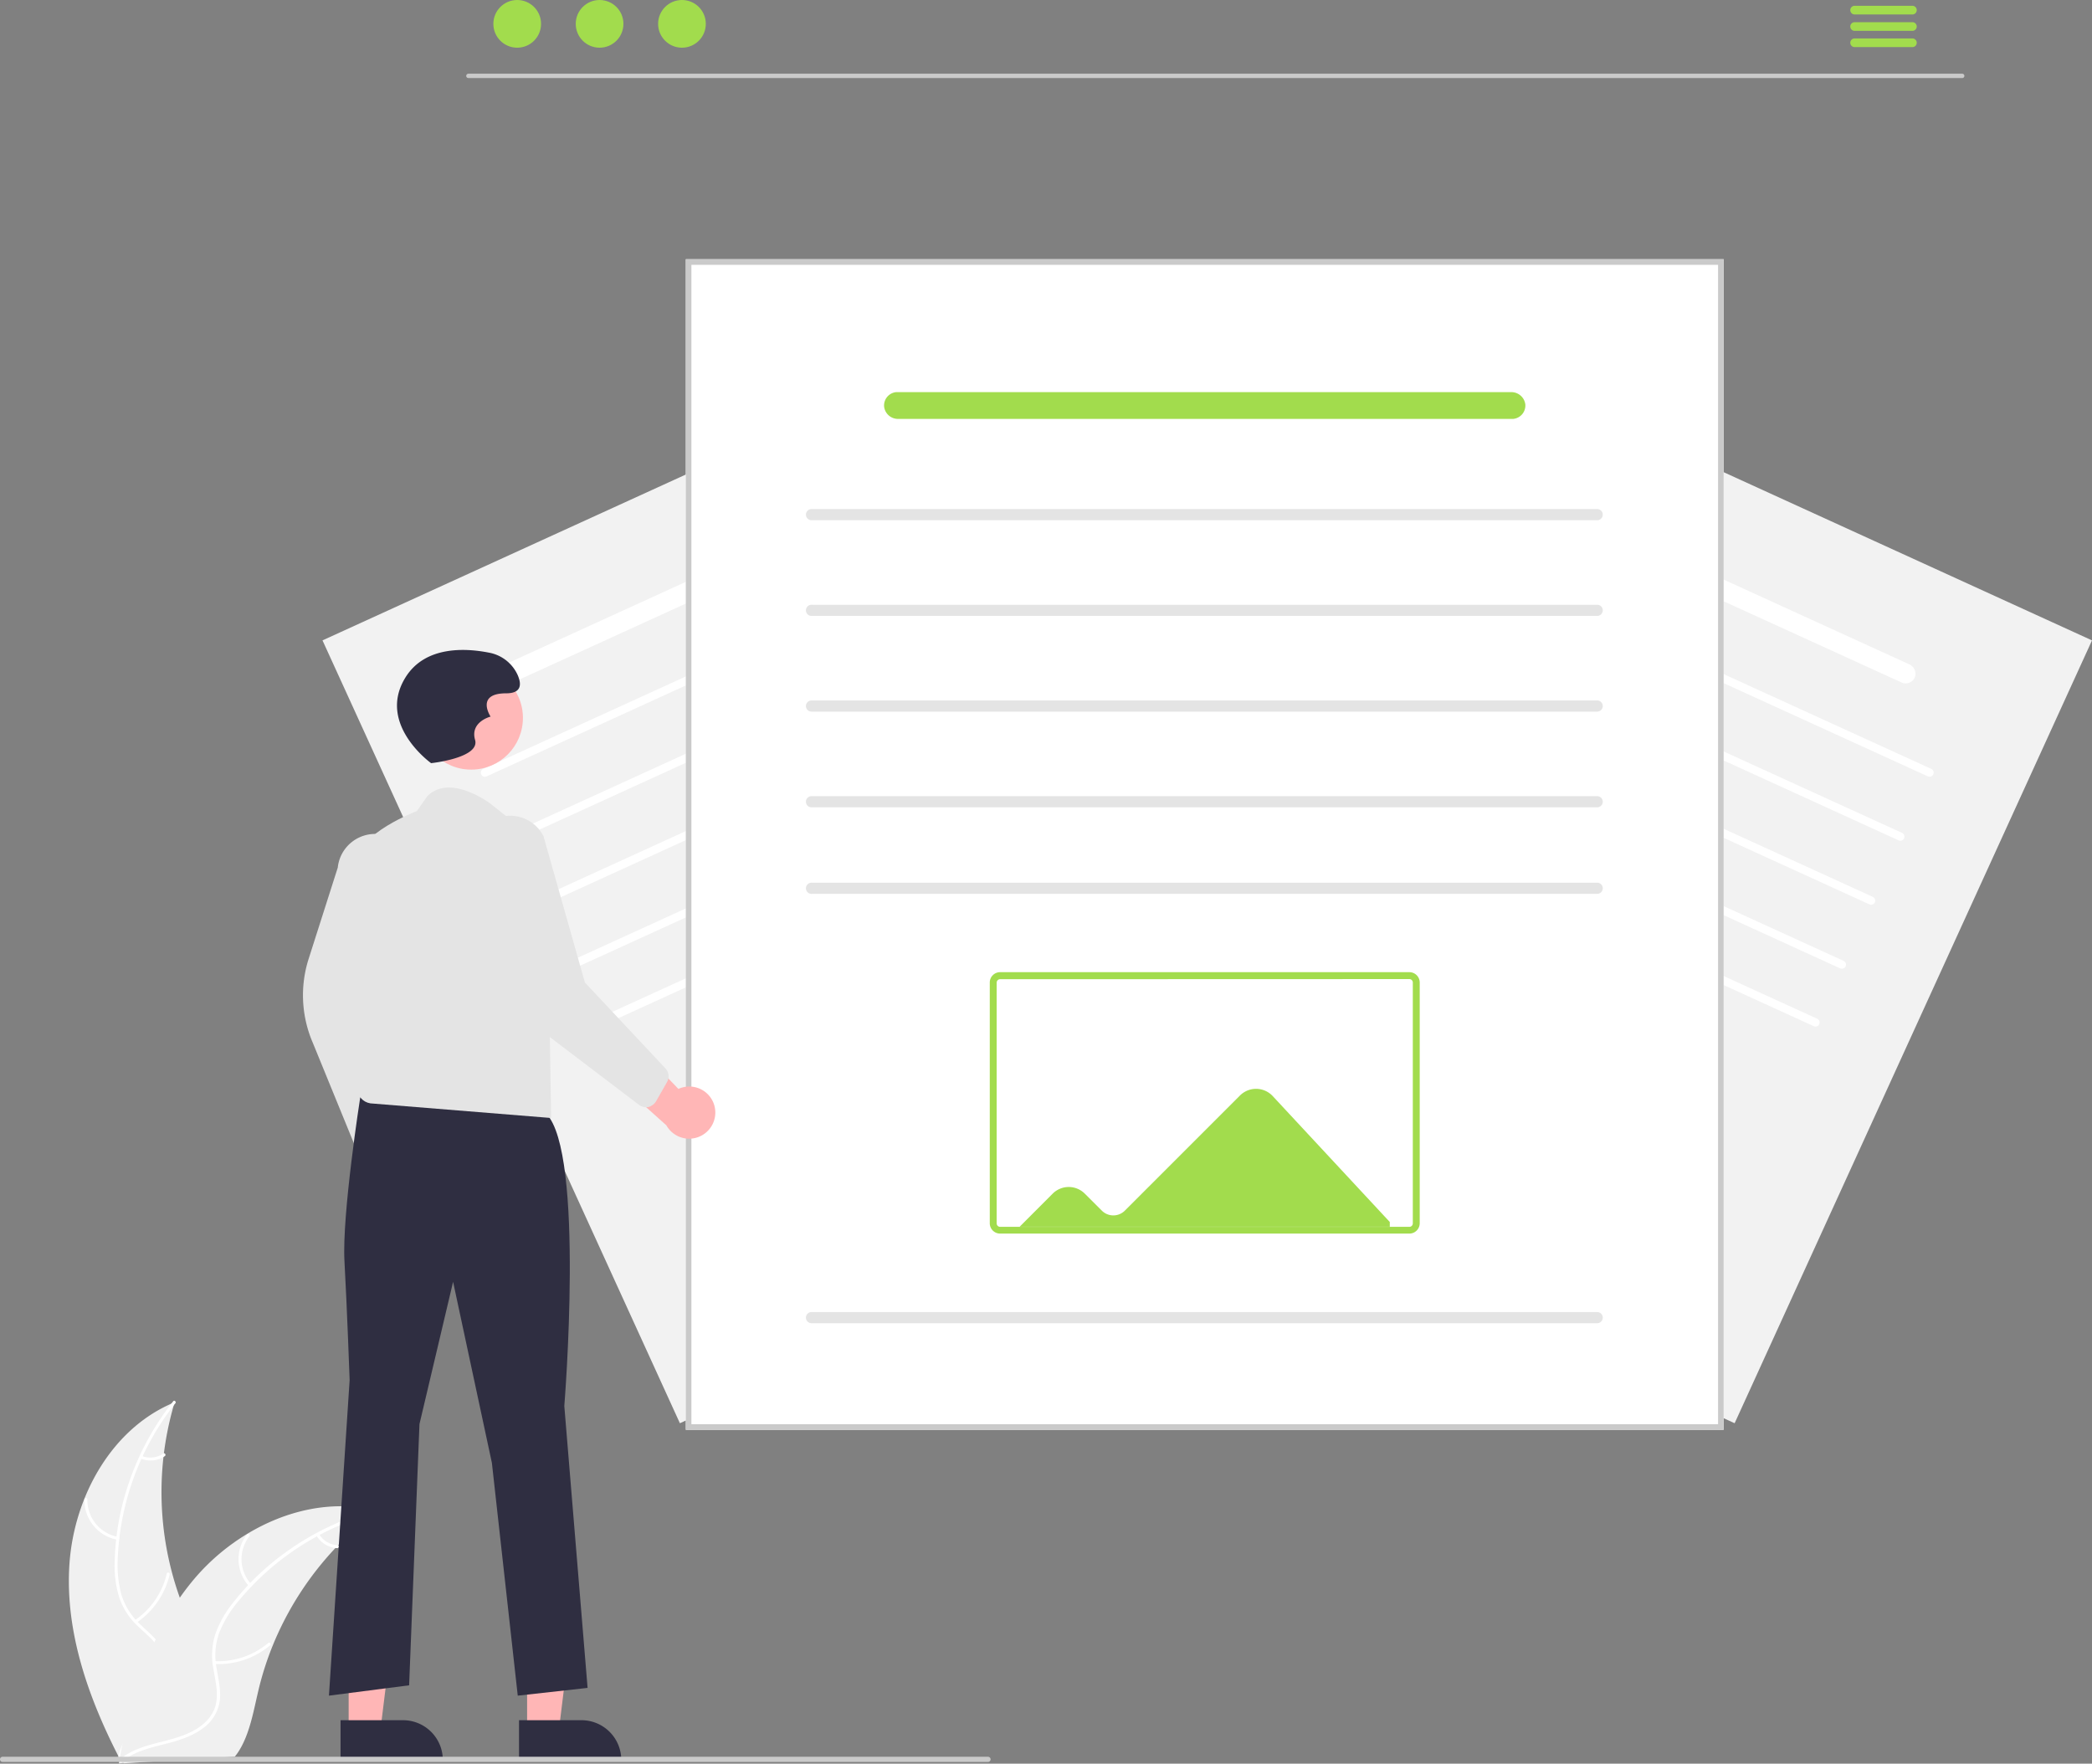 <svg id="Layer_1" data-name="Layer 1" xmlns="http://www.w3.org/2000/svg" viewBox="0 0 808.84 681.89"><rect x="0" y="0" width="808.84" height="681.89" fill="#808080" stroke="none"/><defs><style>.cls-1{fill:#f2f2f2;}.cls-2{fill:#fff;}.cls-3{fill:#f0f0f0;}.cls-4{fill:#cacaca;}.cls-5{fill:#e4e4e4;}.cls-6{fill:#a2dc4d;}.cls-7{fill:#ffb6b6;}.cls-8{fill:#2f2e41;}.cls-9{fill:#ffb8b8;}</style></defs><title>thesis_journal</title><path class="cls-1" d="M663.14,551.67,394.79,429.17,533,126.49,801.31,249Z" transform="translate(7.53 -1.41)"/><path class="cls-2" d="M704,375.83,500.87,283.09a1.59,1.59,0,0,1,1.32-2.89h0l203.14,92.74a1.59,1.59,0,0,1-1.32,2.89Z" transform="translate(7.53 -1.41)"/><path class="cls-2" d="M715.31,351.09,512.17,258.35a1.59,1.59,0,0,1,1.32-2.89h0L716.63,348.2a1.59,1.59,0,0,1-1.32,2.89Z" transform="translate(7.53 -1.41)"/><path class="cls-2" d="M726.61,326.35,523.46,233.61a1.59,1.59,0,0,1,1.32-2.89l203.14,92.74a1.59,1.59,0,0,1-1.32,2.89Z" transform="translate(7.53 -1.41)"/><path class="cls-2" d="M737.9,301.6,534.76,208.86a1.59,1.59,0,0,1,1.32-2.89l203.14,92.74a1.59,1.59,0,0,1-1.32,2.89Z" transform="translate(7.53 -1.41)"/><path class="cls-2" d="M693.81,398.2,490.66,305.46a1.59,1.59,0,0,1,1.32-2.89l203.14,92.74a1.59,1.59,0,0,1-1.32,2.89h0Z" transform="translate(7.53 -1.41)"/><path class="cls-2" d="M727.73,265.3,569,192.86a4,4,0,0,1-2.23-4.78,3.82,3.82,0,0,1,4.84-2.4l.37.14,158.63,72.42a4,4,0,0,1,2.26,4.85,3.82,3.82,0,0,1-4.87,2.33Z" transform="translate(7.53 -1.41)"/><path class="cls-1" d="M117.16,249l268.35-122.5L523.68,429.17,255.34,551.67Z" transform="translate(7.53 -1.41)"/><path class="cls-2" d="M214.46,375.83,417.6,283.09a1.59,1.59,0,0,0-1.32-2.89L213.14,372.95a1.59,1.59,0,1,0,1.32,2.89h0Z" transform="translate(7.53 -1.41)"/><path class="cls-2" d="M203.16,351.09l203.14-92.74a1.59,1.59,0,0,0-1.32-2.89h0L201.85,348.2a1.59,1.59,0,1,0,1.32,2.89Z" transform="translate(7.53 -1.41)"/><path class="cls-2" d="M191.87,326.35,395,233.61a1.59,1.59,0,0,0-1.32-2.89L190.55,323.46a1.59,1.59,0,0,0,1.32,2.89Z" transform="translate(7.53 -1.41)"/><path class="cls-2" d="M180.57,301.6l203.14-92.74A1.59,1.59,0,0,0,382.4,206L179.25,298.72a1.59,1.59,0,0,0,1.32,2.89h0Z" transform="translate(7.53 -1.41)"/><path class="cls-2" d="M224.67,398.2l203.14-92.74a1.59,1.59,0,0,0-1.32-2.89L223.35,395.31a1.59,1.59,0,0,0,1.32,2.89h0Z" transform="translate(7.53 -1.41)"/><path class="cls-2" d="M190.75,265.3l158.68-72.44a4,4,0,0,0,2.23-4.78,3.82,3.82,0,0,0-4.84-2.4l-.37.14L187.82,258.25a4,4,0,0,0-2.26,4.85,3.82,3.82,0,0,0,4.87,2.33Z" transform="translate(7.53 -1.41)"/><path class="cls-3" d="M19.3,606.39C21,580.14,35.61,553.52,60,543.56a121.17,121.17,0,0,0,4.93,83c4.43,10.1,10.41,20.87,7.44,31.49-1.85,6.61-7,11.89-12.95,15.35s-12.62,5.34-19.23,7.18l-1.25,1.17C26.84,658.43,17.6,632.63,19.3,606.39Z" transform="translate(7.53 -1.41)"/><path class="cls-2" d="M60.23,544A103.57,103.57,0,0,0,38,603.75a44.6,44.6,0,0,0,1.33,13.91,25.58,25.58,0,0,0,7.05,11.47c3,3,6.51,5.67,8.79,9.33a15.66,15.66,0,0,1,1.52,12.72c-1.5,5.29-4.81,9.73-8.2,14-3.76,4.69-7.75,9.51-9.11,15.52-.17.73-1.29.43-1.12-.3,2.37-10.45,12-16.88,16.21-26.42,2-4.45,2.6-9.52.25-14-2.06-3.88-5.63-6.66-8.74-9.64a27.3,27.3,0,0,1-7.31-11,41.23,41.23,0,0,1-1.86-13.81,100.48,100.48,0,0,1,5.52-30.92,105.4,105.4,0,0,1,17.12-31.44c.46-.58,1.28.24.82.82Z" transform="translate(7.53 -1.41)"/><path class="cls-2" d="M37.88,596.73a15.54,15.54,0,0,1-12.77-15.55.58.58,0,0,1,1.16,0,14.39,14.39,0,0,0,11.91,14.44c.73.13.43,1.25-.3,1.12Z" transform="translate(7.53 -1.41)"/><path class="cls-2" d="M44.63,627.82a30,30,0,0,0,12.33-18c.17-.73,1.29-.43,1.12.3a31.15,31.15,0,0,1-12.87,18.72C44.59,629.25,44,628.24,44.63,627.82Z" transform="translate(7.53 -1.41)"/><path class="cls-2" d="M47.31,564.31a8.8,8.8,0,0,0,8.3-.92c.61-.43,1.19.58.58,1a9.86,9.86,0,0,1-9.17,1,.6.6,0,0,1-.41-.71.58.58,0,0,1,.71-.41Z" transform="translate(7.53 -1.41)"/><path class="cls-3" d="M138.45,585.6l-1.13.84a115.84,115.84,0,0,0-14.1,12.42c-.34.34-.68.7-1,1a122.11,122.11,0,0,0-24.32,37.81,118.59,118.59,0,0,0-5.49,17.16c-1.92,8.08-3.36,17-7.71,23.77a20.35,20.35,0,0,1-1.47,2l-42.8,2.54-.3-.12-1.7.18c.05-.31.11-.62.16-.93s.07-.36.1-.53,0-.24.06-.35l0-.11c0-.11,0-.21.05-.31q.49-2.66,1-5.32s0,0,0,0c2.72-13.52,6.59-26.93,12.37-39.32.17-.37.35-.76.54-1.13a113.16,113.16,0,0,1,9.23-16,100,100,0,0,1,6.2-8A83.19,83.19,0,0,1,88,594.48c14.87-9,32.46-13.18,49.16-9.2Z" transform="translate(7.53 -1.41)"/><path class="cls-2" d="M138.39,586.15a103.57,103.57,0,0,0-53.71,34.28,44.6,44.6,0,0,0-7.31,11.91,25.58,25.58,0,0,0-1.27,13.4c.64,4.21,1.79,8.44,1.4,12.74A15.66,15.66,0,0,1,71,669.55c-4.39,3.32-9.7,4.87-15,6.21-5.83,1.48-11.91,2.93-16.62,6.91-.57.48-1.28-.43-.72-.91,8.19-6.92,19.75-6.26,28.85-11.34,4.25-2.37,7.81-6,8.6-11,.69-4.34-.48-8.7-1.17-13a27.3,27.3,0,0,1,.76-13.15,41.23,41.23,0,0,1,6.83-12.15,100.48,100.48,0,0,1,23-21.36,105.4,105.4,0,0,1,32.6-14.8c.72-.19.87,1,.16,1.15Z" transform="translate(7.53 -1.41)"/><path class="cls-2" d="M88.82,614.76a15.54,15.54,0,0,1-.84-20.1c.46-.59,1.39.1.93.69a14.39,14.39,0,0,0,.82,18.7c.51.55-.41,1.26-.91.72Z" transform="translate(7.53 -1.41)"/><path class="cls-2" d="M75.48,643.65a30,30,0,0,0,20.69-7c.57-.48,1.29.43.72.91a31.15,31.15,0,0,1-21.54,7.2C74.6,644.76,74.74,643.61,75.48,643.65Z" transform="translate(7.53 -1.41)"/><path class="cls-2" d="M115.86,594.56a8.8,8.8,0,0,0,7.17,4.26c.75,0,.6,1.18-.14,1.15a9.86,9.86,0,0,1-7.95-4.7.6.6,0,0,1,.1-.81.58.58,0,0,1,.81.1Z" transform="translate(7.53 -1.41)"/><path class="cls-2" d="M658.89,554.21H257.63V101.63H658.89Z" transform="translate(7.53 -1.41)"/><path class="cls-4" d="M658.89,554.21H257.63V101.63H658.89Zm-399.1-2.16H656.73V103.79H259.79Z" transform="translate(7.53 -1.41)"/><path class="cls-5" d="M610.14,313.54H306.38a2.16,2.16,0,1,1,0-4.31H610.14a2.16,2.16,0,0,1,0,4.31Z" transform="translate(7.53 -1.41)"/><path class="cls-5" d="M610.14,276.54H306.38a2.16,2.16,0,1,1,0-4.31H610.14a2.16,2.16,0,0,1,0,4.31Z" transform="translate(7.53 -1.41)"/><path class="cls-5" d="M610.14,239.54H306.38a2.16,2.16,0,1,1,0-4.31H610.14a2.16,2.16,0,0,1,0,4.31Z" transform="translate(7.53 -1.41)"/><path class="cls-5" d="M610.14,202.54H306.38a2.16,2.16,0,1,1,0-4.31H610.14a2.16,2.16,0,0,1,0,4.31Z" transform="translate(7.53 -1.41)"/><path class="cls-5" d="M610.14,347H306.38a2.16,2.16,0,1,1,0-4.31H610.14a2.16,2.16,0,0,1,0,4.31Z" transform="translate(7.53 -1.41)"/><path class="cls-5" d="M610.14,513H306.38a2.16,2.16,0,1,1,0-4.31H610.14a2.16,2.16,0,0,1,0,4.31Z" transform="translate(7.53 -1.41)"/><path class="cls-2" d="M537.38,478.35H379.15a4,4,0,0,1-4-4V381.28a4,4,0,0,1,4-4H537.38a4,4,0,0,1,4,4v93.08A4,4,0,0,1,537.38,478.35Z" transform="translate(7.53 -1.41)"/><path class="cls-6" d="M484.54,425.18a8.8,8.8,0,0,0-12.44-.42l-.21.2-44.53,44.53a6.29,6.29,0,0,1-8.87,0l-6.6-6.58a8.78,8.78,0,0,0-12.42,0h0l-12.76,12.78h143.1v-1.82Z" transform="translate(7.53 -1.41)"/><path class="cls-6" d="M537.38,478.35H379.15a4,4,0,0,1-4-4V381.28a4,4,0,0,1,4-4H537.38a4,4,0,0,1,4,4v93.08A4,4,0,0,1,537.38,478.35ZM379.15,380a1.33,1.33,0,0,0-1.33,1.33v93.08a1.33,1.33,0,0,0,1.33,1.33H537.38a1.33,1.33,0,0,0,1.33-1.33V381.28a1.33,1.33,0,0,0-1.33-1.33Z" transform="translate(7.53 -1.41)"/><path class="cls-7" d="M155.91,462.79A10.06,10.06,0,0,0,147.24,450l-8.29-34.76-12.71,13.54,9.82,30.93a10.11,10.11,0,0,0,19.85,3Z" transform="translate(7.53 -1.41)"/><path class="cls-5" d="M133.75,450.18a4.51,4.51,0,0,1-2.71-2.48l-17.58-43a46.37,46.37,0,0,1-1.65-32.6l11.26-35.28a14.5,14.5,0,0,1,28.88,2.6v0L137,396.28l10,44.62a4.51,4.51,0,0,1-2.2,4.68l-7.42,4.24a4.51,4.51,0,0,1-2.62.58A4.45,4.45,0,0,1,133.75,450.18Z" transform="translate(7.53 -1.41)"/><polygon class="cls-7" points="203.8 669.08 216.06 669.08 221.89 621.79 203.8 621.79 203.8 669.08"/><path class="cls-8" d="M193.14,666.49h24.15a15.39,15.39,0,0,1,15.39,15.39v.5H193.14Z" transform="translate(7.53 -1.41)"/><polygon class="cls-7" points="134.8 669.08 147.06 669.08 152.89 621.79 134.8 621.79 134.8 669.08"/><path class="cls-8" d="M124.14,666.49h24.15a15.39,15.39,0,0,1,15.39,15.39v.5H124.14Z" transform="translate(7.53 -1.41)"/><path class="cls-8" d="M203.65,432l-71.9-6.33s-7.1,45.33-6.1,63.33,2,46,2,46l-8,122,31-4,4-101,13-55,15,70,10,90,27-3-9-109S218.65,447,203.65,432Z" transform="translate(7.53 -1.41)"/><circle class="cls-9" cx="182.18" cy="277.56" r="20"/><path class="cls-5" d="M196.55,323.63l-14.28-11.37s-15.47-11.94-24.54-3.11L153.65,315s-23.1,8.66-23.1,19.66l1.1,60.34s-8,31,4,33l69.9,5.66-.9-57.66Z" transform="translate(7.53 -1.41)"/><path class="cls-8" d="M159.15,296.47s-21-15-10-33c7.63-12.49,23.44-11.5,32.41-9.72a15.15,15.15,0,0,1,11.09,8.72c1.5,3.5,1.5,7-4.5,7-12,0-6,9-6,9s-8,2-6,9S159.15,296.47,159.15,296.47Z" transform="translate(7.53 -1.41)"/><path class="cls-7" d="M268.71,429a10.06,10.06,0,0,0-13.94-6.58L230,396.7l-4.07,18.12,24.17,21.66A10.11,10.11,0,0,0,268.71,429Z" transform="translate(7.53 -1.41)"/><path class="cls-5" d="M243.22,429.41a4.51,4.51,0,0,1-3.59-.76l-37-28.12a46.37,46.37,0,0,1-18-27.25l-8.21-36.12a14.5,14.5,0,0,1,26.19-12.43l0,0,16,56.53,31.28,33.36a4.51,4.51,0,0,1,.48,5.15l-4.24,7.42a4.51,4.51,0,0,1-2,1.83A4.46,4.46,0,0,1,243.22,429.41Z" transform="translate(7.53 -1.41)"/><path class="cls-4" d="M751.13,31.59H173.57a.84.84,0,0,1,0-1.68H751.13a.84.84,0,0,1,0,1.68Z" transform="translate(7.53 -1.41)"/><circle class="cls-6" cx="199.97" cy="9.22" r="9.22"/><circle class="cls-6" cx="231.82" cy="9.22" r="9.22"/><circle class="cls-6" cx="263.67" cy="9.22" r="9.22"/><path class="cls-6" d="M732,7H709.41a1.68,1.68,0,0,1,0-3.35H732A1.68,1.68,0,0,1,732,7Z" transform="translate(7.53 -1.41)"/><path class="cls-6" d="M732,13.34H709.41a1.68,1.68,0,0,1,0-3.35H732a1.68,1.68,0,0,1,0,3.35Z" transform="translate(7.53 -1.41)"/><path class="cls-6" d="M732,19.62H709.41a1.68,1.68,0,0,1,0-3.35H732a1.68,1.68,0,0,1,0,3.35Z" transform="translate(7.53 -1.41)"/><path class="cls-4" d="M374.47,682.63h-381a1,1,0,0,1-1-1,1,1,0,0,1,1-1h381a1,1,0,0,1,0,2Z" transform="translate(7.53 -1.41)"/><path class="cls-6" d="M577,163.37H339.77a5.39,5.39,0,0,1-5.46-4.65,5.19,5.19,0,0,1,4.63-5.7l.53,0h237.2a5.44,5.44,0,0,1,5.54,4.72,5.19,5.19,0,0,1-4.71,5.63Z" transform="translate(7.53 -1.41)"/></svg>